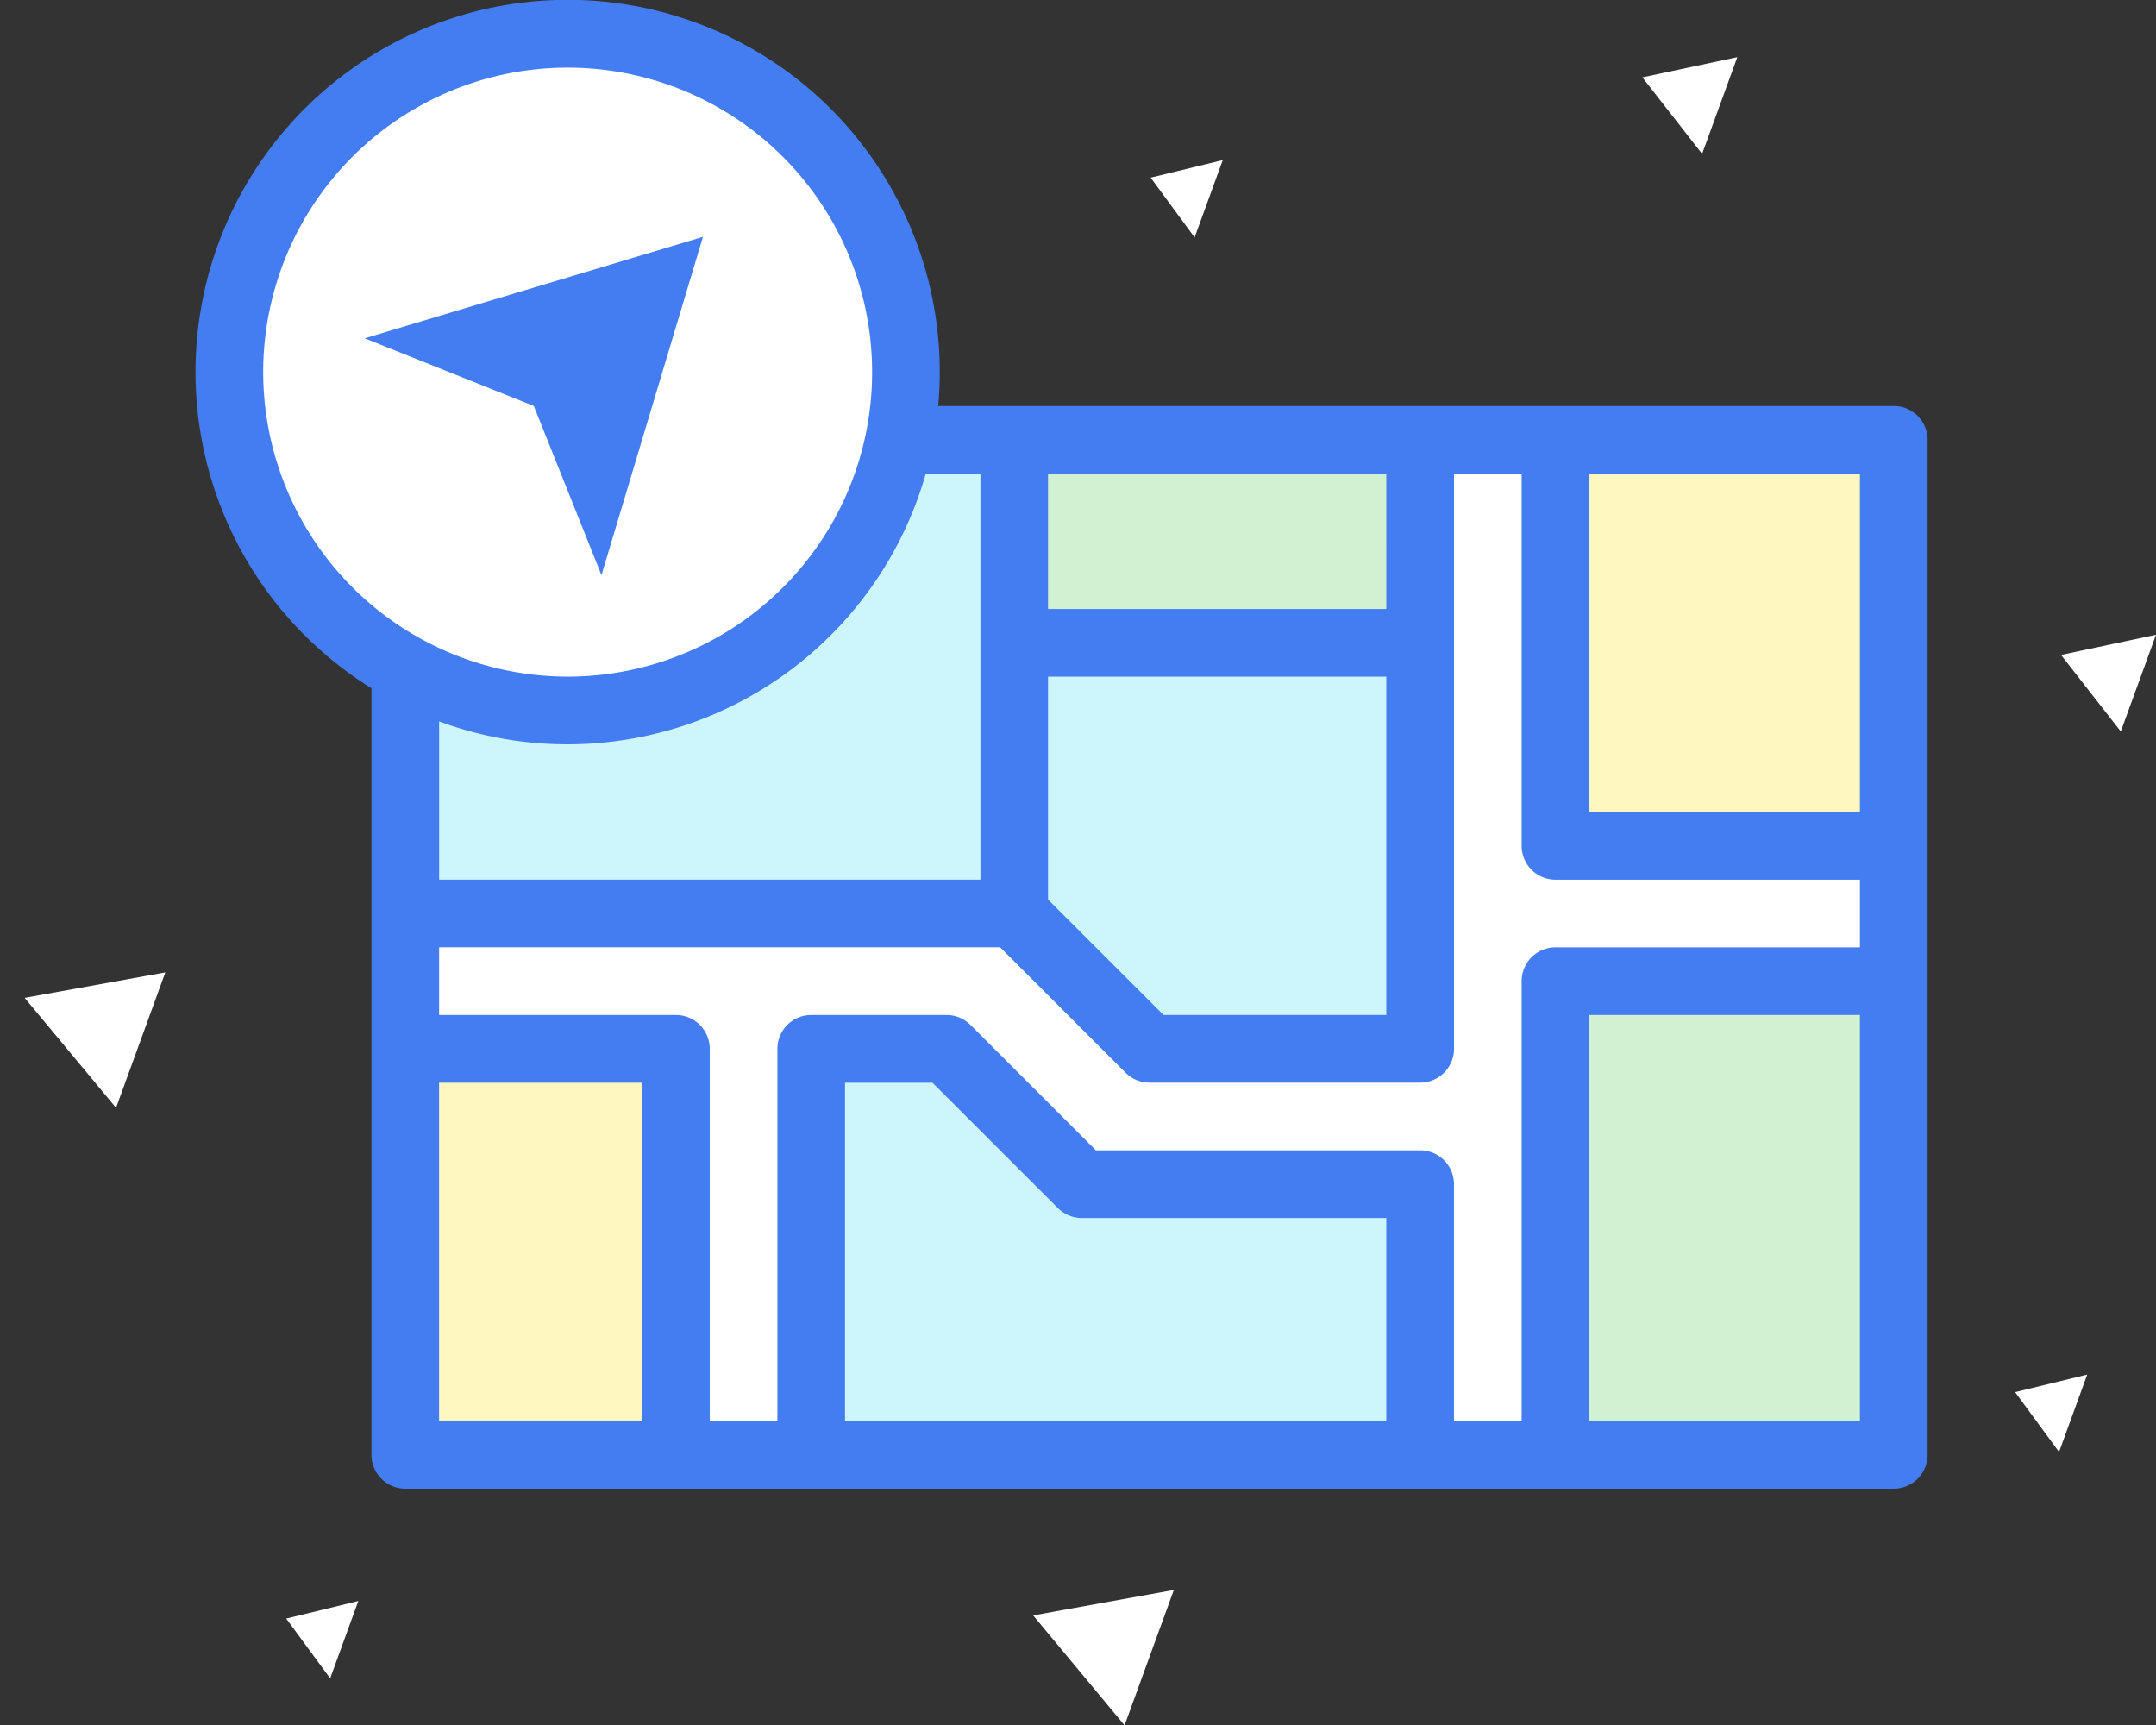 <svg xmlns="http://www.w3.org/2000/svg" width="104.751" height="83.817" viewBox="0 0 104.751 83.817">
  <rect x="0" y="0" width="104.751" height="83.817" fill="#333333" stroke="none"/>
  <g id="interface" transform="translate(9.5 -36)">
    <path id="Path_13864" data-name="Path 13864" d="M0,0H72.319V49.309H0Z" transform="translate(82.51 106.676) rotate(180)" fill="#ccf5fc"/>
    <g id="Group_9541" data-name="Group 9541" transform="translate(66.074 83.665)">
      <path id="Path_13865" data-name="Path 13865" d="M402,326h16.436v23.011H402Z" transform="translate(-402 -326)" fill="#d0f2d2"/>
    </g>
    <path id="Path_13866" data-name="Path 13866" d="M242,166h19.723v9.862H242Z" transform="translate(-202.224 -108.633)" fill="#d0f2d2"/>
    <path id="Path_13867" data-name="Path 13867" d="M62,346H75.149v19.723H62Z" transform="translate(-51.81 -259.048)" fill="#fff7bf"/>
    <path id="Path_13868" data-name="Path 13868" d="M402,166h16.436v19.723H402Z" transform="translate(-335.926 -108.633)" fill="#fff7bf"/>
    <path id="Path_13869" data-name="Path 13869" d="M117.883,166h-6.574v29.585H98.16l-6.574-6.574H62v6.574H75.149v19.723h6.574V195.585H88.3l6.574,6.574h16.436v13.149h6.574V192.3h16.436v-6.574H117.883Z" transform="translate(-51.81 -108.633)" fill="#fff"/>
    <circle id="Ellipse_196" data-name="Ellipse 196" cx="16" cy="16" r="16" transform="translate(2.077 38.16)" fill="#fff"/>
    <path id="Path_13870" data-name="Path 13870" d="M61.505,122.436l-3.287-8.218L50,110.931,66.436,106Z" transform="translate(-41.782 -58.495)" fill="#437df1"/>
    <g id="Group_9542" data-name="Group 9542" transform="translate(0 36)">
      <path id="Path_13871" data-name="Path 13871" d="M82.51,55.723H36.084c.049-.542.075-1.09.075-1.644A18.08,18.08,0,1,0,8.547,69.435v37.24a1.644,1.644,0,0,0,1.644,1.644H82.51a1.644,1.644,0,0,0,1.644-1.644V57.367A1.644,1.644,0,0,0,82.51,55.723ZM64.43,83.665v21.367H61.143V93.527A1.644,1.644,0,0,0,59.5,91.883H43.744L37.651,85.79a1.645,1.645,0,0,0-1.162-.481H29.914a1.644,1.644,0,0,0-1.644,1.644v18.08H24.983V86.952a1.644,1.644,0,0,0-1.644-1.644H11.834V82.021H39.095l6.093,6.093a1.644,1.644,0,0,0,1.162.481H59.5a1.644,1.644,0,0,0,1.644-1.644V59.011H64.43v18.08a1.644,1.644,0,0,0,1.644,1.644H80.866v3.287H66.073a1.644,1.644,0,0,0-1.643,1.644Zm-6.574,21.367h-26.3V88.6h4.25L41.9,94.689a1.644,1.644,0,0,0,1.162.481H57.855v9.862ZM41.419,68.872H57.855V85.309H47.031L41.419,79.7Zm16.436-3.287H41.419V59.011H57.855Zm23.011,9.862H67.717V59.011H80.866ZM3.287,54.08A14.793,14.793,0,1,1,18.08,68.872,14.809,14.809,0,0,1,3.287,54.08ZM18.08,72.16a18.113,18.113,0,0,0,17.4-13.149h2.656V78.734h-26.3V71.047A18,18,0,0,0,18.08,72.16ZM11.834,88.6H21.7v16.436H11.834Zm55.883,16.436V85.309H80.866v19.723Z" transform="translate(0 -36)" fill="#437df1"/>
    </g>
    <g id="icon_bg" data-name="icon bg" transform="translate(-454.923 -5072.84)">
      <path id="Polygon_6" data-name="Polygon 6" d="M3.5,0,7,6H0Z" transform="translate(445.423 5160.605) rotate(-70)" fill="#fff"/>
      <path id="Polygon_7" data-name="Polygon 7" d="M3.5,0,7,6H0Z" transform="translate(494.423 5190.605) rotate(-70)" fill="#fff"/>
      <path id="Polygon_8" data-name="Polygon 8" d="M2.5,0,5,4H0Z" transform="translate(544.705 5143.007) rotate(-70)" fill="#fff"/>
      <path id="Polygon_9" data-name="Polygon 9" d="M2,0,4,3H0Z" transform="translate(500.645 5119.349) rotate(-70)" fill="#fff"/>
      <path id="Polygon_12" data-name="Polygon 12" d="M2,0,4,3H0Z" transform="translate(458.645 5189.349) rotate(-70)" fill="#fff"/>
      <path id="Polygon_11" data-name="Polygon 11" d="M2,0,4,3H0Z" transform="translate(542.645 5178.349) rotate(-70)" fill="#fff"/>
      <path id="Polygon_10" data-name="Polygon 10" d="M2.5,0,5,4H0Z" transform="translate(524.363 5114.947) rotate(-70)" fill="#fff"/>
    </g>
  </g>
</svg>
